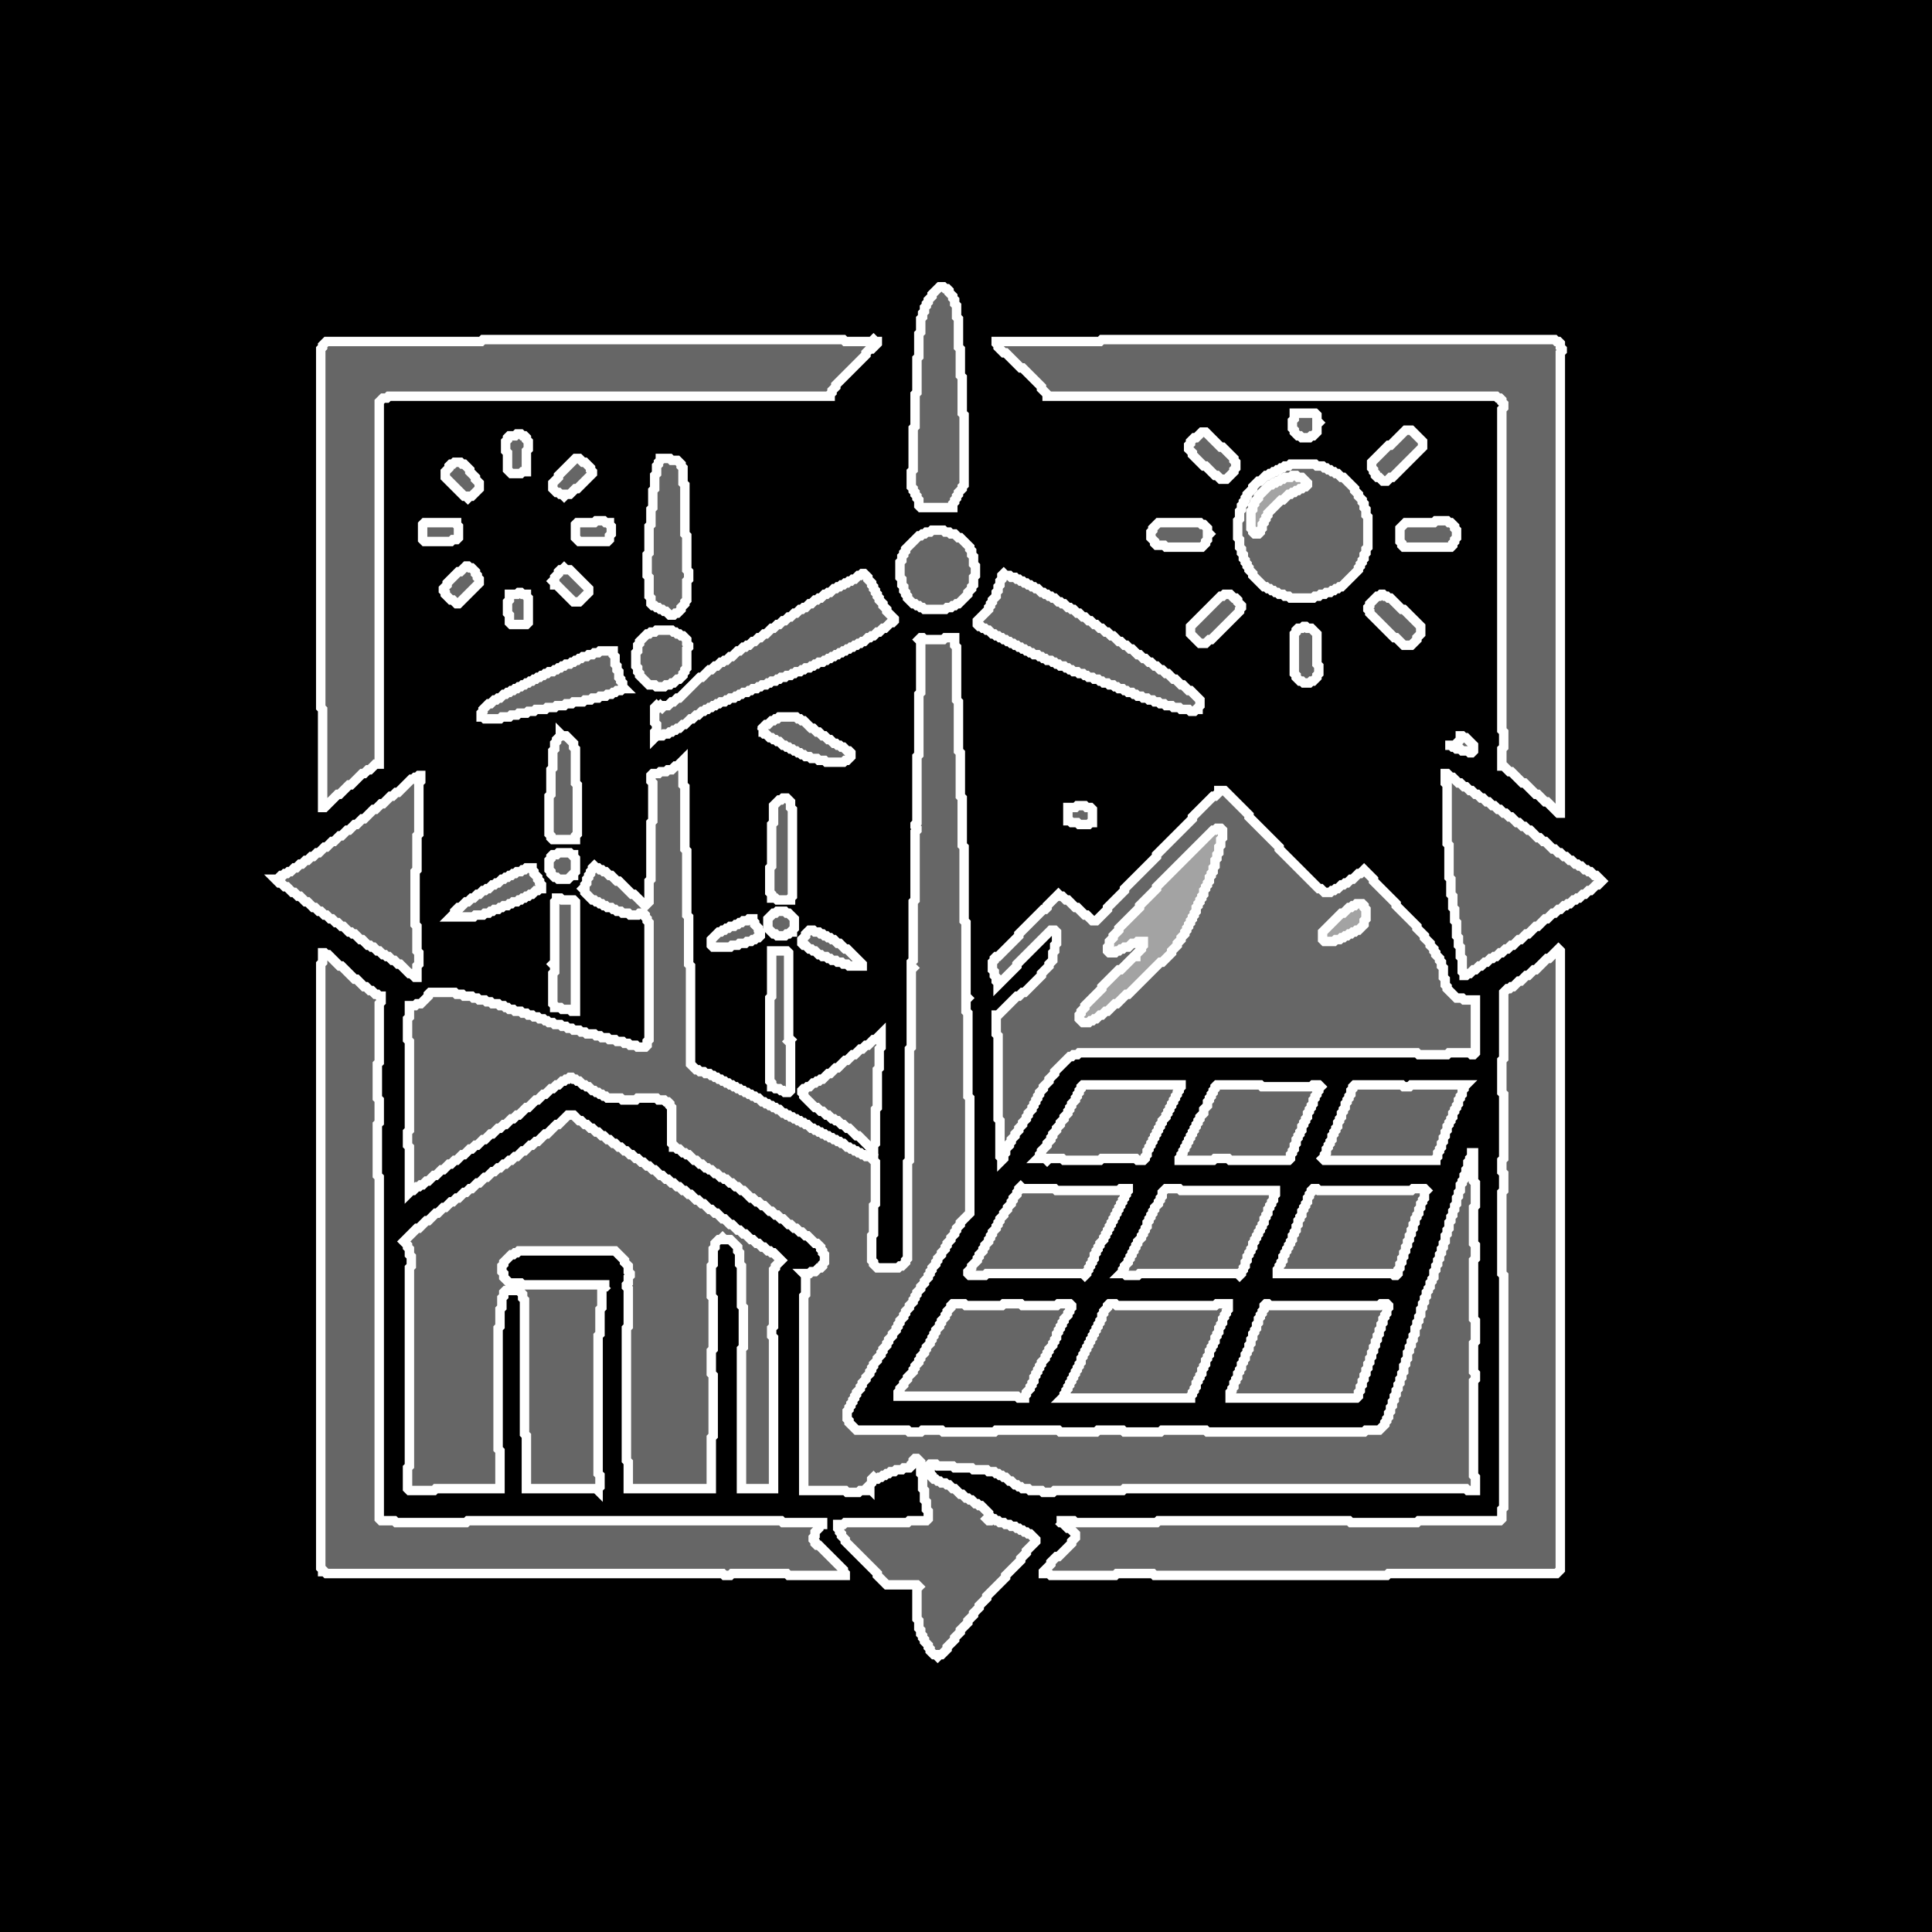 <?xml version="1.0" encoding="utf-8" ?>
<svg baseProfile="tiny" height="1024" version="1.2" width="1024" xmlns="http://www.w3.org/2000/svg" xmlns:ev="http://www.w3.org/2001/xml-events" xmlns:xlink="http://www.w3.org/1999/xlink"><defs /><rect fill="#000" height="1024" width="1024" x="0" y="0" /><polygon fill="#fff" fill-opacity="0.4" points="671,691 670,692 670,694 669,695 669,696 668,697 668,698 667,699 667,701 666,702 666,704 665,705 665,706 664,707 664,709 663,710 663,712 662,713 662,715 661,716 661,717 660,718 660,720 659,721 659,722 658,723 658,725 657,726 657,727 656,728 656,730 655,731 655,732 654,733 654,735 653,736 653,737 652,738 652,741 719,741 720,740 720,738 721,737 721,735 722,734 722,732 723,731 723,729 724,728 724,726 725,725 725,723 726,722 726,720 727,719 727,717 728,716 728,714 729,713 729,711 730,710 730,708 731,707 731,705 732,704 732,702 733,701 733,699 734,698 734,697 735,696 735,694 736,693 736,692 735,691 732,691 731,692 673,692 672,691" stroke="#fff" stroke-width="5" /><polygon fill="#fff" fill-opacity="0.4" points="588,691 587,692 587,693 585,695 585,696 584,697 584,699 583,700 583,701 582,702 582,703 581,704 581,705 580,706 580,707 579,708 579,709 578,710 578,711 577,712 577,713 576,714 576,715 575,716 575,717 574,718 574,719 573,720 573,722 572,723 572,724 571,725 571,726 570,727 570,728 569,729 569,730 568,731 568,732 567,733 567,734 566,735 566,736 565,737 565,738 564,739 564,740 563,741 631,741 631,740 632,739 632,738 633,737 633,736 634,735 634,733 635,732 635,731 636,730 636,729 637,728 637,726 638,725 638,724 639,723 639,721 640,720 640,719 641,718 641,716 642,715 642,714 643,713 643,712 644,711 644,709 645,708 645,707 646,706 646,704 647,703 647,702 648,701 648,699 649,698 649,697 650,696 650,695 651,694 651,691 645,691 644,692 592,692 591,691" stroke="#fff" stroke-width="5" /><polygon fill="#fff" fill-opacity="0.4" points="505,691 504,692 504,693 502,695 502,696 501,697 501,698 499,700 499,701 498,702 498,703 496,705 496,706 495,707 495,708 494,709 494,710 493,711 493,712 491,714 491,715 490,716 490,717 488,719 488,720 487,721 487,722 485,724 485,725 484,726 484,727 481,730 481,731 479,733 479,734 477,736 477,737 476,738 476,740 539,740 540,741 543,741 543,740 544,739 544,738 546,736 546,735 547,734 547,733 548,732 548,730 549,729 549,728 550,727 550,726 551,725 551,724 552,723 552,722 554,720 554,719 555,718 555,717 556,716 556,715 558,713 558,712 559,711 559,710 560,709 560,707 561,706 561,705 562,704 562,703 563,702 563,701 564,700 564,699 566,697 566,696 567,695 567,694 568,693 568,692 567,691 561,691 560,692 542,692 541,691 532,691 531,692 512,692 511,691" stroke="#fff" stroke-width="5" /><polygon fill="#fff" fill-opacity="0.4" points="696,630 695,631 695,632 694,633 694,634 693,635 693,637 692,638 692,639 691,640 691,641 690,642 690,644 689,645 689,646 688,647 688,649 687,650 687,652 686,653 686,654 685,655 685,657 684,658 684,659 683,660 683,661 682,662 682,663 681,664 681,665 680,666 680,668 679,669 679,670 678,671 678,672 677,673 677,675 738,675 739,676 740,676 741,675 741,673 742,672 742,670 743,669 743,667 744,666 744,664 745,663 745,661 746,660 746,658 747,657 747,655 748,654 748,652 749,651 749,649 750,648 750,646 751,645 751,644 752,643 752,641 753,640 753,638 754,637 754,636 755,635 755,632 756,631 755,630 749,630 748,631 699,631 698,630" stroke="#fff" stroke-width="5" /><polygon fill="#fff" fill-opacity="0.4" points="618,630 616,632 616,634 615,635 615,636 614,637 614,638 612,640 612,641 611,642 611,643 610,644 610,645 609,646 609,647 608,648 608,650 607,651 607,652 606,653 606,654 605,655 605,656 603,658 603,659 602,660 602,661 601,662 601,663 600,664 600,665 599,666 599,667 598,668 598,669 596,671 596,672 595,673 595,674 594,675 596,675 597,676 603,676 604,675 656,675 657,676 658,675 658,674 659,673 659,672 660,671 660,669 661,668 661,666 662,665 662,664 663,663 663,662 664,661 664,659 665,658 665,657 666,656 666,655 667,654 667,653 668,652 668,651 669,650 669,649 670,648 670,646 671,645 671,644 672,643 672,641 673,640 673,639 674,638 674,637 675,636 675,634 676,633 676,631 626,631 625,630" stroke="#fff" stroke-width="5" /><polygon fill="#fff" fill-opacity="0.4" points="541,629 540,630 540,631 539,632 539,633 537,635 537,636 536,637 536,638 534,640 534,641 532,643 532,644 530,646 530,647 529,648 529,649 528,650 528,651 526,653 526,654 525,655 525,656 524,657 524,658 522,660 522,661 521,662 521,663 519,665 519,666 518,667 518,668 515,671 515,672 513,674 513,675 514,676 522,676 523,675 574,675 575,676 576,675 576,674 577,673 577,672 578,671 578,670 579,669 579,668 580,667 580,665 581,664 581,663 582,662 582,661 583,660 583,659 585,657 585,656 586,655 586,654 587,653 587,652 588,651 588,650 589,649 589,648 590,647 590,646 591,645 591,644 592,643 592,642 593,641 593,640 594,639 594,638 595,637 595,636 596,635 596,634 597,633 597,632 598,631 598,630 594,630 593,631 560,631 559,630 542,630" stroke="#fff" stroke-width="5" /><polygon fill="#fff" fill-opacity="0.4" points="301,591 296,596 295,596 290,601 289,601 285,605 284,605 282,607 281,607 278,610 277,610 274,613 273,613 271,615 270,615 268,617 267,617 265,619 264,619 262,621 261,621 258,624 257,624 254,627 253,627 250,630 249,630 247,632 246,632 243,635 242,635 240,637 239,637 236,640 235,640 232,643 231,643 227,647 226,647 222,651 221,651 214,658 216,660 216,661 217,662 217,665 218,666 218,671 217,672 217,777 216,778 216,789 217,790 230,790 231,789 265,789 265,769 264,768 264,704 265,703 265,694 266,693 266,688 267,687 267,685 268,684 275,684 277,686 277,688 278,689 278,760 279,761 279,789 316,789 317,790 317,789 318,788 318,782 317,781 317,708 318,707 318,694 319,693 319,683 320,682 321,682 322,681 323,681 277,681 276,680 270,680 267,677 267,675 266,674 266,671 267,670 267,669 271,665 272,665 273,664 274,664 275,663 326,663 331,668 331,669 333,671 333,674 334,675 334,676 333,677 333,680 332,681 332,682 333,683 333,703 332,704 332,774 333,775 333,789 377,789 377,762 378,761 378,729 377,728 377,716 378,715 378,688 377,687 377,671 378,670 378,662 379,661 379,659 381,657 382,657 383,656 384,657 387,657 391,661 391,663 392,664 392,670 393,671 393,692 394,693 394,714 393,715 393,789 410,789 410,709 409,708 409,704 410,703 410,673 411,672 411,671 414,668 410,664 409,664 408,663 407,663 405,661 404,661 402,659 401,659 399,657 398,657 395,654 394,654 392,652 391,652 388,649 387,649 384,646 383,646 380,643 379,643 377,641 376,641 373,638 372,638 370,636 369,636 366,633 365,633 363,631 362,631 360,629 359,629 357,627 356,627 354,625 353,625 351,623 350,623 347,620 346,620 344,618 343,618 341,616 340,616 338,614 337,614 335,612 334,612 332,610 331,610 329,608 328,608 326,606 325,606 323,604 322,604 320,602 319,602 317,600 316,600 314,598 313,598 311,596 310,596 308,594 307,594 304,591" stroke="#fff" stroke-width="5" /><polygon fill="#fff" fill-opacity="0.4" points="718,575 717,576 717,577 716,578 716,580 715,581 715,582 714,583 714,584 713,585 713,587 712,588 712,589 711,590 711,592 710,593 710,594 709,595 709,597 708,598 708,599 707,600 707,601 706,602 706,604 705,605 705,606 704,607 704,608 703,609 703,611 702,612 702,613 701,614 702,615 761,615 761,614 762,613 762,611 763,610 763,609 764,608 764,606 765,605 765,603 766,602 766,600 767,599 767,597 768,596 768,595 769,594 769,593 770,592 770,590 771,589 771,588 772,587 772,586 773,585 773,583 774,582 774,581 775,580 775,578 776,577 776,576 777,575 748,575 747,576 744,576 743,575" stroke="#fff" stroke-width="5" /><polygon fill="#fff" fill-opacity="0.4" points="645,575 644,576 644,577 643,578 643,579 642,580 642,581 641,582 641,583 640,584 640,586 638,588 638,590 636,592 636,593 635,594 635,595 634,596 634,597 633,598 633,599 632,600 632,601 631,602 631,603 630,604 630,605 629,606 629,607 628,608 628,609 627,610 627,611 626,612 626,613 625,614 625,615 643,615 644,614 651,614 652,615 683,615 684,614 684,612 685,611 685,610 686,609 686,607 687,606 687,604 688,603 688,602 689,601 689,600 690,599 690,597 691,596 691,595 692,594 692,593 693,592 693,590 694,589 694,588 695,587 695,586 696,585 696,583 697,582 697,581 698,580 698,579 699,578 699,577 700,576 699,575 696,575 695,576 669,576 668,575" stroke="#fff" stroke-width="5" /><polygon fill="#fff" fill-opacity="0.4" points="574,575 573,576 573,577 572,578 572,579 571,580 571,581 570,582 570,583 568,585 568,586 567,587 567,588 566,589 566,590 564,592 564,593 562,595 562,596 560,598 560,599 558,601 558,602 557,603 557,604 555,606 555,607 552,610 552,611 551,612 551,613 550,614 554,614 555,615 556,614 563,614 564,615 583,615 584,614 602,614 603,615 606,615 607,614 607,613 608,612 608,610 609,609 609,608 610,607 610,606 611,605 611,604 612,603 612,602 613,601 613,600 614,599 614,598 615,597 615,596 616,595 616,594 618,592 618,591 619,590 619,589 620,588 620,587 621,586 621,585 622,584 622,583 623,582 623,581 624,580 624,579 625,578 625,577 626,576 626,575" stroke="#fff" stroke-width="5" /><polygon fill="#fff" fill-opacity="0.4" points="467,548 464,551 463,551 460,554 459,554 457,556 456,556 453,559 452,559 449,562 448,562 444,566 443,566 440,569 439,569 436,572 435,572 434,573 433,573 432,574 431,574 429,576 428,576 427,577 426,577 425,578 425,579 426,580 426,581 432,587 433,587 435,589 436,589 438,591 439,591 441,593 442,593 443,594 444,594 446,596 447,596 449,598 450,598 454,602 455,602 462,609 462,610 463,610 463,607 464,606 464,588 465,587 465,567 466,566 466,556 467,555" stroke="#fff" stroke-width="5" /><polygon fill="#fff" fill-opacity="0.4" points="171,505 171,510 170,511 170,831 171,832 171,833 172,833 173,834 383,834 384,835 387,835 388,834 417,834 418,835 448,835 448,834 447,833 447,832 434,819 433,819 432,818 432,817 431,816 431,815 432,814 432,812 434,810 434,809 435,808 436,808 436,807 415,807 414,806 248,806 247,807 210,807 209,806 202,806 201,805 201,624 200,623 200,596 201,595 201,583 200,582 200,564 201,563 201,532 202,531 202,528 201,528 200,527 199,527 197,525 196,525 194,523 193,523 189,519 188,519 181,512 180,512 174,506 173,506 172,505" stroke="#fff" stroke-width="5" /><polygon fill="#fff" fill-opacity="0.4" points="409,504 409,528 408,529 408,573 409,574 409,576 410,576 411,577 413,577 414,578 415,578 416,579 418,579 419,578 419,553 418,552 419,551 418,550 418,505 417,504" stroke="#fff" stroke-width="5" /><polygon fill="#fff" fill-opacity="0.4" points="826,503 821,508 820,508 814,514 813,514 810,517 809,517 806,520 805,520 802,523 801,523 800,524 799,524 797,526 797,561 796,562 796,579 797,580 797,614 796,615 796,621 797,622 797,631 796,632 796,675 797,676 797,799 796,800 796,805 795,806 752,806 751,807 716,807 715,806 614,806 613,807 570,807 569,806 560,806 561,806 562,807 563,807 566,810 567,810 570,813 570,815 568,817 568,818 561,825 560,825 557,828 557,829 553,833 553,834 556,834 557,835 591,835 592,834 611,834 612,835 735,835 736,834 825,834 827,832 827,504" stroke="#fff" stroke-width="5" /><polygon fill="#fff" fill-opacity="0.4" points="429,493 427,495 427,496 425,498 425,500 426,501 427,501 429,503 430,503 431,504 432,504 434,506 435,506 436,507 438,507 439,508 440,508 441,509 443,509 444,510 446,510 447,511 449,511 450,512 457,512 457,511 449,503 448,503 445,500 444,500 442,498 441,498 440,497 439,497 438,496 437,496 436,495 435,495 434,494 432,494 431,493" stroke="#fff" stroke-width="5" /><polygon fill="#fff" fill-opacity="0.4" points="397,487 396,488 394,488 393,489 392,489 391,490 390,490 389,491 387,491 386,492 385,492 384,493 383,493 382,494 381,494 377,498 377,501 378,502 387,502 388,501 391,501 392,500 395,500 396,499 398,499 399,498 400,498 401,497 402,497 403,496 403,494 402,493 402,492 400,490 400,489 399,488 399,487" stroke="#fff" stroke-width="5" /><polygon fill="#fff" fill-opacity="0.4" points="412,483 411,484 410,484 407,487 407,492 410,495 411,495 412,496 416,496 417,495 418,495 419,494 420,494 420,493 421,492 421,487 418,484 417,484 416,483" stroke="#fff" stroke-width="5" /><polygon fill="#fff" fill-opacity="0.4" points="295,476 295,477 294,478 294,510 293,511 294,512 294,515 293,516 293,532 294,533 294,534 297,534 298,535 302,535 303,536 305,536 305,478 304,477 298,477 297,476" stroke="#fff" stroke-width="5" /><polygon fill="#fff" fill-opacity="0.4" points="279,460 278,461 277,461 276,462 274,462 273,463 272,463 271,464 270,464 269,465 268,465 267,466 266,466 264,468 263,468 262,469 261,469 259,471 258,471 257,472 256,472 254,474 253,474 251,476 250,476 248,478 247,478 244,481 243,481 241,483 241,484 239,486 251,486 252,485 256,485 257,484 259,484 260,483 261,483 262,482 264,482 265,481 266,481 267,480 269,480 270,479 271,479 272,478 274,478 275,477 276,477 277,476 278,476 279,475 280,475 281,474 282,474 284,472 285,472 286,471 287,471 287,469 286,468 286,467 285,466 285,465 283,463 283,462 282,461 282,460" stroke="#fff" stroke-width="5" /><polygon fill="#fff" fill-opacity="0.4" points="296,452 295,453 293,453 292,454 292,455 291,456 291,461 292,462 292,463 294,465 295,465 296,466 301,466 303,464 304,464 304,463 305,462 305,455 304,454 304,453 303,453 302,452" stroke="#fff" stroke-width="5" /><polygon fill="#fff" fill-opacity="0.4" points="571,427 570,428 566,428 566,435 567,435 568,436 571,436 572,437 577,437 578,436 579,436 579,429 578,428 576,428 575,427" stroke="#fff" stroke-width="5" /><polygon fill="#fff" fill-opacity="0.4" points="415,423 414,424 413,424 410,427 410,436 409,437 409,459 408,460 408,473 409,474 409,476 411,476 412,477 419,477 419,476 420,475 420,429 419,428 419,425 417,423" stroke="#fff" stroke-width="5" /><polygon fill="#fff" fill-opacity="0.4" points="646,419 646,420 644,422 643,422 632,433 632,434 613,453 613,454 596,471 596,472 587,481 587,482 581,488 579,488 576,485 575,485 571,481 570,481 566,477 565,477 563,475 562,475 561,474 555,480 555,481 554,482 553,482 540,495 540,496 529,507 528,507 527,508 527,509 526,510 526,514 527,515 527,517 528,518 528,520 529,521 529,522 539,512 539,511 557,493 559,493 560,494 560,500 559,501 559,504 558,505 558,509 556,511 556,512 552,516 552,517 543,526 542,526 540,528 539,528 529,538 528,538 528,548 529,549 529,593 530,594 530,613 531,614 531,615 532,614 532,612 533,611 533,609 535,607 535,606 536,605 536,604 538,602 538,601 540,599 540,598 542,596 542,595 544,593 544,592 545,591 545,590 547,588 547,587 548,586 548,585 549,584 549,583 550,582 550,581 551,580 551,579 553,577 553,576 556,573 556,572 559,569 559,568 567,560 568,560 569,559 571,559 572,558 751,558 752,559 767,559 768,558 779,558 780,559 781,559 782,558 782,530 776,530 775,529 772,529 767,524 767,523 766,522 766,519 765,518 765,513 764,512 764,510 763,509 763,508 761,506 761,505 760,504 760,503 758,501 758,500 755,497 755,496 751,492 751,491 740,480 740,479 728,467 728,466 723,461 721,463 720,463 717,466 716,466 714,468 713,468 712,469 711,469 709,471 708,471 707,472 706,472 705,473 702,473 700,471 699,471 678,450 678,449 662,433 662,432 649,419" stroke="#fff" stroke-width="5" /><polygon fill="#fff" fill-opacity="0.4" points="718,480 719,479 722,479 723,480 723,481 724,482 724,487 723,488 723,490 720,493 719,493 718,494 717,494 716,495 715,495 714,496 713,496 712,497 711,497 710,498 708,498 707,499 702,499 701,498 701,494 711,484 712,484 715,481 716,481 717,480" stroke="#fff" stroke-width="5" /><polygon fill="#fff" fill-opacity="0.4" points="644,440 645,439 647,439 648,440 648,444 647,445 647,448 646,449 646,452 645,453 645,455 644,456 644,459 643,460 643,462 642,463 642,464 641,465 641,467 640,468 640,469 639,470 639,471 638,472 638,474 637,475 637,476 636,477 636,478 635,479 635,480 634,481 634,483 633,484 633,485 632,486 632,487 631,488 631,489 630,490 630,491 629,492 629,493 628,494 628,495 626,497 626,498 624,500 624,501 621,504 621,505 616,510 615,510 598,527 597,527 592,532 591,532 587,536 586,536 584,538 583,538 581,540 580,540 579,541 578,541 577,542 574,542 572,540 572,538 573,537 573,536 575,534 575,533 584,524 584,523 593,514 594,514 601,507 602,507 602,506 605,503 605,502 606,501 606,499 603,499 602,500 600,500 598,502 596,502 595,503 594,503 593,504 592,504 591,505 588,505 587,504 587,502 588,501 588,499 590,497 590,496 593,493 593,492 604,481 604,480 613,471 613,470 643,440" stroke="#fff" stroke-width="5" /><polygon fill="#fff" fill-opacity="0.4" points="222,411 221,412 220,412 219,413 218,413 211,420 210,420 208,422 207,422 203,426 202,426 199,429 198,429 193,434 192,434 189,437 188,437 185,440 184,440 181,443 180,443 177,446 176,446 173,449 172,449 169,452 168,452 166,454 165,454 163,456 162,456 160,458 159,458 157,460 156,460 154,462 153,462 152,463 151,463 150,464 149,464 147,466 146,466 148,468 149,468 151,470 152,470 155,473 156,473 158,475 159,475 162,478 163,478 166,481 167,481 169,483 170,483 172,485 173,485 175,487 176,487 178,489 179,489 181,491 182,491 185,494 186,494 187,495 188,495 191,498 192,498 195,501 196,501 197,502 198,502 200,504 201,504 203,506 204,506 205,507 206,507 208,509 209,509 211,511 212,511 217,516 218,516 220,518 221,518 221,512 222,511 222,505 221,504 221,491 220,490 220,462 221,461 221,443 222,442 222,415 223,414 223,411" stroke="#fff" stroke-width="5" /><polygon fill="#fff" fill-opacity="0.4" points="766,410 766,415 767,416 767,447 768,448 768,465 769,466 769,474 770,475 770,481 771,482 771,488 772,489 772,496 773,497 773,501 774,502 774,507 775,508 775,515 776,516 776,517 777,517 778,516 779,516 781,514 782,514 784,512 785,512 787,510 788,510 790,508 791,508 792,507 793,507 795,505 796,505 798,503 799,503 801,501 802,501 805,498 806,498 809,495 810,495 814,491 815,491 819,487 820,487 823,484 824,484 826,482 827,482 829,480 830,480 831,479 832,479 834,477 835,477 836,476 837,476 839,474 840,474 842,472 843,472 846,469 847,469 849,467 846,464 845,464 843,462 842,462 841,461 840,461 838,459 837,459 836,458 835,458 833,456 832,456 830,454 829,454 827,452 826,452 824,450 823,450 819,446 818,446 816,444 815,444 811,440 810,440 808,438 807,438 805,436 804,436 801,433 800,433 798,431 797,431 795,429 794,429 792,427 791,427 789,425 788,425 786,423 785,423 783,421 782,421 780,419 779,419 777,417 776,417 774,415 773,415 770,412 769,412 767,410" stroke="#fff" stroke-width="5" /><polygon fill="#fff" fill-opacity="0.4" points="774,390 774,392 771,395 766,395 769,395 770,396 771,396 772,397 774,397 775,398 778,398 779,399 780,399 781,398 781,395 777,391 776,391 775,390" stroke="#fff" stroke-width="5" /><polygon fill="#fff" fill-opacity="0.4" points="297,389 297,390 295,392 295,393 294,394 294,397 293,398 293,407 292,408 292,421 291,422 291,442 292,443 292,444 293,445 305,445 305,443 306,442 306,416 305,415 305,397 304,396 304,394 300,390 298,390" stroke="#fff" stroke-width="5" /><polygon fill="#fff" fill-opacity="0.4" points="413,380 412,381 411,381 410,382 409,382 407,384 406,384 404,386 404,387 403,388 402,388 404,388 405,389 406,389 408,391 409,391 410,392 411,392 412,393 413,393 415,395 416,395 417,396 418,396 419,397 420,397 421,398 422,398 423,399 424,399 425,400 426,400 427,401 429,401 430,402 433,402 434,403 437,403 438,404 447,404 448,403 449,403 451,401 451,399 450,398 449,398 447,396 446,396 445,395 444,395 443,394 442,394 440,392 439,392 437,390 436,390 434,388 433,388 431,386 430,386 426,382 425,382 424,381 423,381 422,380" stroke="#fff" stroke-width="5" /><polygon fill="#fff" fill-opacity="0.4" points="318,345 317,346 315,346 314,347 312,347 311,348 309,348 308,349 307,349 306,350 305,350 304,351 303,351 302,352 300,352 299,353 298,353 297,354 296,354 295,355 294,355 293,356 291,356 290,357 289,357 288,358 287,358 286,359 285,359 284,360 283,360 282,361 281,361 280,362 279,362 278,363 277,363 276,364 275,364 274,365 273,365 272,366 271,366 270,367 269,367 268,368 267,368 265,370 264,370 263,371 262,371 260,373 259,373 256,376 256,377 255,378 255,380 256,380 257,381 265,381 266,380 270,380 271,379 274,379 275,378 279,378 280,377 283,377 284,376 289,376 290,375 294,375 295,374 299,374 300,373 303,373 304,372 309,372 310,371 313,371 314,370 317,370 318,369 321,369 322,368 324,368 325,367 326,367 327,366 329,366 330,365 331,365 330,364 330,362 329,361 329,360 328,359 328,356 327,355 327,353 326,352 326,348 325,347 325,345" stroke="#fff" stroke-width="5" /><polygon fill="#fff" fill-opacity="0.4" points="488,338 487,339 488,340 488,367 487,368 487,400 486,401 486,436 485,437 485,438 486,439 486,440 485,441 485,477 484,478 484,509 483,510 483,512 484,513 483,514 483,555 482,556 482,615 481,616 481,667 480,668 480,669 478,671 477,671 476,672 465,672 463,670 463,669 462,668 462,655 463,654 463,639 464,638 464,616 463,615 463,614 462,614 461,613 459,613 458,612 457,612 456,611 455,611 454,610 453,610 452,609 451,609 450,608 449,608 447,606 446,606 445,605 444,605 443,604 442,604 441,603 440,603 439,602 438,602 437,601 436,601 435,600 434,600 433,599 432,599 431,598 430,598 428,596 427,596 426,595 425,595 424,594 423,594 422,593 421,593 420,592 419,592 418,591 417,591 416,590 415,590 413,588 412,588 411,587 410,587 409,586 408,586 407,585 406,585 405,584 404,584 402,582 401,582 400,581 399,581 398,580 397,580 396,579 395,579 394,578 393,578 392,577 391,577 390,576 389,576 388,575 387,575 386,574 385,574 384,573 383,573 382,572 381,572 380,571 379,571 378,570 377,570 376,569 374,569 373,568 371,568 370,567 369,567 366,564 366,512 365,511 365,486 364,485 364,451 363,450 363,417 362,416 362,403 359,406 358,406 356,408 354,408 353,409 350,409 349,410 346,410 345,411 345,414 346,415 346,435 345,436 345,466 344,467 344,478 342,480 336,474 335,474 328,467 327,467 324,464 323,464 321,462 320,462 319,461 318,461 317,460 316,460 315,459 314,460 314,461 313,462 313,463 312,464 312,465 311,466 311,468 310,469 310,470 309,471 310,472 310,473 314,477 315,477 316,478 317,478 318,479 319,479 320,480 321,480 322,481 324,481 325,482 326,482 327,483 329,483 330,484 333,484 334,485 338,485 339,484 341,484 342,485 342,486 343,487 343,488 344,489 344,551 343,552 343,554 342,555 338,555 337,554 334,554 333,553 331,553 330,552 327,552 326,551 323,551 322,550 319,550 318,549 316,549 315,548 311,548 310,547 308,547 307,546 304,546 303,545 301,545 300,544 298,544 297,543 294,543 293,542 291,542 290,541 289,541 288,540 286,540 285,539 283,539 282,538 280,538 279,537 277,537 276,536 273,536 272,535 270,535 269,534 268,534 267,533 265,533 264,532 261,532 260,531 258,531 257,530 254,530 253,529 251,529 250,528 246,528 245,527 242,527 241,526 228,526 227,527 227,528 223,532 221,532 220,533 217,533 217,539 216,540 216,551 217,552 217,599 216,600 216,607 217,608 217,632 218,631 219,631 221,629 222,629 223,628 224,628 226,626 227,626 230,623 231,623 234,620 235,620 238,617 239,617 241,615 242,615 245,612 246,612 249,609 250,609 252,607 253,607 256,604 257,604 260,601 261,601 264,598 265,598 267,596 268,596 271,593 272,593 274,591 275,591 279,587 280,587 284,583 285,583 288,580 289,580 292,577 293,577 295,575 296,575 298,573 299,573 300,572 301,572 302,571 303,571 304,572 305,572 306,573 307,573 309,575 310,575 311,576 312,576 314,578 315,578 316,579 317,579 318,580 319,580 320,581 321,581 322,582 329,582 330,583 337,583 338,582 348,582 349,583 352,583 353,584 354,584 355,585 355,586 356,587 356,606 357,607 357,608 358,608 359,609 360,609 362,611 363,611 364,612 365,612 368,615 369,615 371,617 372,617 374,619 375,619 376,620 377,620 379,622 380,622 382,624 383,624 384,625 385,625 387,627 388,627 390,629 391,629 393,631 394,631 398,635 399,635 401,637 402,637 404,639 405,639 408,642 409,642 411,644 412,644 414,646 415,646 418,649 419,649 421,651 422,651 424,653 425,653 427,655 428,655 432,659 433,659 435,661 435,662 436,663 436,664 437,665 437,669 436,670 436,671 435,672 434,672 432,674 430,674 429,675 426,675 427,676 427,686 426,687 426,790 448,790 449,791 455,791 456,790 459,790 459,789 460,788 461,789 461,787 462,786 462,784 463,783 464,784 465,784 466,783 467,783 468,782 469,782 470,781 471,781 472,780 474,780 475,779 478,779 479,778 482,778 483,777 483,776 484,775 484,774 485,773 486,773 488,775 488,781 489,782 489,789 490,790 490,795 491,796 491,800 492,801 492,805 491,806 482,806 481,807 448,807 447,808 444,808 444,810 445,811 445,812 446,813 446,814 448,816 448,817 465,834 465,835 470,840 486,840 487,841 486,842 486,858 487,859 487,863 488,864 488,866 489,867 489,868 490,869 490,870 492,872 492,873 493,874 493,875 495,877 496,877 497,878 498,877 499,877 502,874 502,873 506,869 506,868 509,865 509,864 513,860 513,859 516,856 516,855 519,852 519,851 523,847 523,846 533,836 533,835 541,827 541,826 544,823 544,822 549,817 549,816 546,813 545,813 544,812 543,812 542,811 541,811 540,810 539,810 538,809 536,809 535,808 533,808 532,807 530,807 529,806 528,806 527,805 526,805 524,803 524,802 520,798 519,798 518,797 517,797 515,795 514,795 513,794 512,794 510,792 509,792 506,789 505,789 503,787 502,787 501,786 499,786 498,785 497,785 496,784 495,784 494,783 494,782 493,781 493,778 492,777 493,776 496,776 497,777 505,777 506,778 515,778 516,779 523,779 524,780 527,780 528,781 529,781 530,782 531,782 532,783 533,783 535,785 536,785 538,787 539,787 540,788 541,788 542,789 545,789 546,790 552,790 553,791 558,791 559,790 595,790 596,789 777,789 778,790 782,790 782,783 781,782 781,732 782,731 782,728 781,727 781,712 782,711 782,700 781,699 781,668 782,667 782,660 781,659 781,640 782,639 782,627 781,626 781,611 780,611 780,613 779,614 779,615 778,616 778,619 777,620 777,622 776,623 776,625 775,626 775,627 774,628 774,631 773,632 773,634 772,635 772,638 771,639 771,641 770,642 770,644 769,645 769,647 768,648 768,651 767,652 767,654 766,655 766,658 765,659 765,661 764,662 764,664 763,665 763,667 762,668 762,670 761,671 761,673 760,674 760,677 759,678 759,679 758,680 758,682 757,683 757,684 756,685 756,687 755,688 755,690 754,691 754,693 753,694 753,697 752,698 752,700 751,701 751,703 750,704 750,707 749,708 749,710 748,711 748,713 747,714 747,716 746,717 746,720 745,721 745,723 744,724 744,727 743,728 743,730 742,731 742,733 741,734 741,736 740,737 740,739 739,740 739,742 738,743 738,745 737,746 737,748 736,749 736,751 735,752 735,753 734,754 734,755 731,758 724,758 723,759 640,759 639,758 616,758 615,759 596,759 595,758 582,758 581,759 562,759 561,758 528,758 527,759 500,759 499,758 489,758 488,759 482,759 481,758 454,758 450,754 450,753 449,752 449,748 450,747 450,746 451,745 451,744 452,743 452,742 453,741 453,740 454,739 454,738 456,736 456,735 457,734 457,733 459,731 459,730 461,728 461,727 462,726 462,725 463,724 463,723 465,721 465,720 467,718 467,717 468,716 468,715 470,713 470,712 471,711 471,710 473,708 473,707 475,705 475,704 476,703 476,702 477,701 477,700 479,698 479,697 480,696 480,695 482,693 482,692 484,690 484,689 485,688 485,687 486,686 486,685 488,683 488,682 490,680 490,679 492,677 492,676 493,675 493,674 494,673 494,672 496,670 496,669 497,668 497,667 499,665 499,664 501,662 501,661 502,660 502,659 504,657 504,656 506,654 506,653 507,652 507,651 509,649 509,648 514,643 514,582 513,581 513,537 512,536 512,530 513,529 512,528 512,489 511,488 511,449 510,448 510,423 509,422 509,399 508,398 508,372 507,371 507,343 506,342 506,338 501,338 500,339 490,339 489,338" stroke="#fff" stroke-width="5" /><polygon fill="#fff" fill-opacity="0.4" points="523,805 524,804 525,804 526,805 525,806 524,806" stroke="#fff" stroke-width="5" /><polygon fill="#fff" fill-opacity="0.4" points="348,334 347,335 345,335 344,336 343,336 339,340 339,341 338,342 338,345 337,346 337,353 338,354 338,356 339,357 339,358 344,363 347,363 348,364 352,364 353,363 355,363 356,362 357,362 359,360 360,360 362,358 362,357 363,356 363,355 364,354 364,344 365,343 365,342 364,341 364,339 362,337 361,337 360,336 359,336 358,335 357,335 356,334" stroke="#fff" stroke-width="5" /><polygon fill="#fff" fill-opacity="0.4" points="691,332 690,333 688,333 687,334 687,335 686,336 686,357 687,358 687,359 689,361 690,361 691,362 694,362 695,361 696,361 698,359 698,358 699,357 699,353 698,352 698,336 695,333 693,333 692,332" stroke="#fff" stroke-width="5" /><polygon fill="#fff" fill-opacity="0.4" points="732,315 731,316 730,316 726,320 726,321 725,322 725,323 726,324 726,325 739,338 740,338 744,342 748,342 751,339 751,338 753,336 753,332 744,323 743,323 737,317 736,317 735,316 734,316 733,315" stroke="#fff" stroke-width="5" /><polygon fill="#fff" fill-opacity="0.4" points="649,315 648,316 647,316 631,332 631,336 636,341 639,341 641,339 642,339 657,324 657,323 658,322 658,321 656,319 656,318 655,317 654,317 652,315" stroke="#fff" stroke-width="5" /><polygon fill="#fff" fill-opacity="0.4" points="275,314 274,315 270,315 270,318 269,319 269,325 270,326 270,330 271,331 279,331 280,330 280,317 279,316 279,315 277,315 276,314" stroke="#fff" stroke-width="5" /><polygon fill="#fff" fill-opacity="0.4" points="532,304 531,305 531,307 530,308 530,310 529,311 529,313 528,314 528,316 526,318 526,319 525,320 525,321 524,322 524,323 518,329 518,331 519,332 520,332 521,333 522,333 523,334 524,334 526,336 527,336 528,337 529,337 530,338 531,338 532,339 533,339 534,340 535,340 536,341 537,341 538,342 539,342 540,343 541,343 542,344 543,344 544,345 545,345 546,346 547,346 548,347 550,347 551,348 552,348 553,349 554,349 555,350 557,350 558,351 559,351 560,352 561,352 562,353 564,353 565,354 566,354 567,355 568,355 569,356 571,356 572,357 574,357 575,358 576,358 577,359 579,359 580,360 582,360 583,361 584,361 585,362 587,362 588,363 590,363 591,364 592,364 593,365 595,365 596,366 597,366 598,367 600,367 601,368 602,368 603,369 605,369 606,370 608,370 609,371 611,371 612,372 614,372 615,373 617,373 618,374 621,374 622,375 625,375 626,376 630,376 631,377 633,377 634,376 635,376 635,375 636,374 636,371 631,366 630,366 627,363 626,363 623,360 622,360 619,357 618,357 616,355 615,355 613,353 612,353 610,351 609,351 607,349 606,349 604,347 603,347 600,344 599,344 597,342 596,342 594,340 593,340 590,337 589,337 587,335 586,335 584,333 583,333 581,331 580,331 578,329 577,329 575,327 574,327 572,325 571,325 569,323 568,323 567,322 566,322 564,320 563,320 562,319 561,319 559,317 558,317 557,316 556,316 555,315 554,315 553,314 552,314 550,312 549,312 548,311 547,311 546,310 545,310 544,309 543,309 542,308 541,308 540,307 539,307 538,306 536,306 535,305 533,305" stroke="#fff" stroke-width="5" /><polygon fill="#fff" fill-opacity="0.4" points="457,304 456,305 455,305 453,307 452,307 451,308 450,308 449,309 448,309 447,310 446,310 445,311 444,311 443,312 442,312 440,314 439,314 438,315 437,315 435,317 434,317 433,318 432,318 430,320 429,320 427,322 426,322 425,323 424,323 422,325 421,325 419,327 418,327 416,329 415,329 413,331 412,331 410,333 409,333 406,336 405,336 403,338 402,338 400,340 399,340 397,342 396,342 395,343 394,343 392,345 391,345 388,348 387,348 385,350 384,350 383,351 382,351 380,353 379,353 377,355 376,355 372,359 371,359 360,370 359,370 357,372 356,372 354,374 352,374 351,375 350,374 349,375 348,374 347,375 347,383 348,384 348,387 347,388 347,391 348,390 351,390 352,389 354,389 355,388 356,388 357,387 358,387 359,386 360,386 362,384 363,384 366,381 367,381 369,379 370,379 372,377 373,377 374,376 375,376 376,375 377,375 378,374 379,374 380,373 381,373 382,372 384,372 385,371 386,371 387,370 389,370 390,369 391,369 392,368 393,368 394,367 396,367 397,366 398,366 399,365 401,365 402,364 403,364 404,363 406,363 407,362 408,362 409,361 411,361 412,360 413,360 414,359 416,359 417,358 419,358 420,357 421,357 422,356 424,356 425,355 426,355 427,354 429,354 430,353 431,353 432,352 433,352 434,351 436,351 437,350 438,350 439,349 440,349 441,348 442,348 443,347 444,347 445,346 446,346 447,345 448,345 449,344 450,344 451,343 452,343 453,342 454,342 455,341 456,341 457,340 458,340 460,338 461,338 462,337 463,337 465,335 466,335 468,333 469,333 472,330 473,330 474,329 474,328 470,324 470,323 468,321 468,320 466,318 466,317 465,316 465,315 464,314 464,313 463,312 463,311 462,310 462,309 460,307 460,306 458,304" stroke="#fff" stroke-width="5" /><polygon fill="#fff" fill-opacity="0.4" points="299,301 298,302 297,302 296,303 296,304 294,306 294,307 293,308 294,309 294,310 295,310 304,319 307,319 312,314 312,312 302,302 300,302" stroke="#fff" stroke-width="5" /><polygon fill="#fff" fill-opacity="0.4" points="247,300 244,303 243,303 237,309 237,310 235,312 235,313 236,314 236,315 239,318 240,318 242,320 243,320 254,309 254,307 253,306 253,305 252,304 252,303 250,301 249,301 248,300" stroke="#fff" stroke-width="5" /><polygon fill="#fff" fill-opacity="0.4" points="494,281 493,282 491,282 490,283 489,283 488,284 487,284 480,291 480,292 479,293 479,294 478,295 478,297 477,298 477,306 478,307 478,310 479,311 479,313 480,314 480,315 481,316 481,317 484,320 485,320 486,321 487,321 488,322 489,322 490,323 501,323 502,322 504,322 505,321 506,321 507,320 508,320 513,315 513,314 515,312 515,311 516,310 516,306 517,305 517,300 516,299 516,295 515,294 515,292 514,291 514,290 509,285 508,285 506,283 504,283 503,282 501,282 500,281" stroke="#fff" stroke-width="5" /><polygon fill="#fff" fill-opacity="0.4" points="614,277 611,280 611,281 610,282 610,285 612,287 612,288 613,289 617,289 618,290 637,290 639,288 639,287 640,286 640,284 641,283 640,282 640,280 638,278 637,278 636,277" stroke="#fff" stroke-width="5" /><polygon fill="#fff" fill-opacity="0.4" points="225,277 224,278 224,286 225,287 239,287 240,286 242,286 243,285 243,279 242,278 242,277" stroke="#fff" stroke-width="5" /><polygon fill="#fff" fill-opacity="0.4" points="761,276 760,277 745,277 742,280 742,287 743,288 743,289 744,290 769,290 770,289 770,288 771,287 771,286 772,285 772,281 771,280 771,279 769,277 768,277 767,276" stroke="#fff" stroke-width="5" /><polygon fill="#fff" fill-opacity="0.4" points="316,276 315,277 306,277 305,278 305,285 307,287 322,287 323,286 323,284 324,283 324,279 323,278 323,277 321,277 320,276" stroke="#fff" stroke-width="5" /><polygon fill="#fff" fill-opacity="0.4" points="684,246 683,247 681,247 680,248 679,248 678,249 677,249 676,250 675,250 674,251 673,251 672,252 671,252 668,255 667,255 664,258 664,259 661,262 661,263 660,264 660,265 659,266 659,267 658,268 658,270 657,271 657,275 656,276 656,285 657,286 657,290 658,291 658,293 659,294 659,296 660,297 660,298 661,299 661,300 662,301 662,302 664,304 664,305 670,311 671,311 672,312 673,312 674,313 675,313 676,314 677,314 678,315 680,315 681,316 683,316 684,317 696,317 697,316 699,316 700,315 702,315 703,314 705,314 706,313 707,313 708,312 709,312 710,311 711,311 720,302 720,301 721,300 721,299 722,298 722,297 723,296 723,294 724,293 724,291 725,290 725,274 724,273 724,270 723,269 723,267 722,266 722,265 720,263 720,262 718,260 718,259 712,253 711,253 709,251 708,251 707,250 706,250 705,249 704,249 703,248 702,248 701,247 698,247 697,246" stroke="#fff" stroke-width="5" /><polygon fill="#fff" fill-opacity="0.4" points="684,253 685,252 687,252 688,253 690,253 693,256 693,257 692,258 691,258 690,259 689,259 688,260 687,260 686,261 685,261 684,262 683,262 680,265 679,265 672,272 672,273 671,274 671,275 670,276 670,277 669,278 669,280 668,281 668,282 667,283 665,283 664,282 664,281 663,280 663,271 664,270 664,268 665,267 665,266 667,264 667,263 673,257 674,257 675,256 676,256 677,255 678,255 679,254 680,254 681,253" stroke="#fff" stroke-width="5" /><polygon fill="#fff" fill-opacity="0.4" points="241,245 240,246 239,246 238,247 238,248 236,250 236,253 246,263 247,263 248,264 249,263 250,263 254,259 254,256 252,254 252,253 249,250 249,249 246,246 245,246 244,245" stroke="#fff" stroke-width="5" /><polygon fill="#fff" fill-opacity="0.4" points="350,243 350,244 349,245 349,246 348,247 348,251 347,252 347,259 346,260 346,269 345,270 345,278 344,279 344,293 343,294 343,305 344,306 344,316 345,317 345,320 346,321 347,321 348,322 349,322 350,323 351,323 352,324 353,324 355,326 357,326 358,325 359,325 361,323 361,322 363,320 363,319 364,318 364,308 365,307 365,303 364,302 364,284 363,283 363,257 362,256 362,248 361,247 361,246 359,244 356,244 355,243" stroke="#fff" stroke-width="5" /><polygon fill="#fff" fill-opacity="0.4" points="305,243 296,252 296,253 293,256 293,259 295,261 296,261 297,262 298,262 299,263 300,262 302,262 305,259 306,259 314,251 314,250 313,249 313,248 310,245 309,245 307,243" stroke="#fff" stroke-width="5" /><polygon fill="#fff" fill-opacity="0.4" points="274,230 273,231 270,231 269,232 269,233 268,234 268,239 269,240 269,249 271,251 276,251 277,250 279,250 279,239 280,238 280,234 279,233 279,232 278,231 277,231 276,230" stroke="#fff" stroke-width="5" /><polygon fill="#fff" fill-opacity="0.4" points="637,229 634,232 633,232 631,234 631,235 630,236 630,238 632,240 632,241 638,247 639,247 644,252 645,252 647,254 650,254 654,250 654,249 655,248 655,245 654,244 654,243 648,237 647,237 639,229" stroke="#fff" stroke-width="5" /><polygon fill="#fff" fill-opacity="0.4" points="745,228 737,236 736,236 727,245 727,248 728,249 728,250 729,251 729,252 730,253 731,253 733,255 735,255 737,253 738,253 754,237 754,234 748,228" stroke="#fff" stroke-width="5" /><polygon fill="#fff" fill-opacity="0.4" points="686,219 686,222 685,223 685,227 686,228 686,229 688,231 689,231 690,232 694,232 695,231 696,231 698,229 698,225 699,224 698,223 698,220 697,219" stroke="#fff" stroke-width="5" /><polygon fill="#fff" fill-opacity="0.4" points="584,180 583,181 528,181 528,182 529,183 529,184 532,187 533,187 541,195 542,195 552,205 552,206 555,209 555,210 793,210 794,211 795,211 796,212 796,213 797,214 797,216 796,217 796,387 797,388 797,396 796,397 796,406 797,406 800,409 801,409 807,415 808,415 814,421 815,421 819,425 820,425 826,431 827,431 827,187 828,186 828,185 827,184 827,182 826,181 825,181 824,180" stroke="#fff" stroke-width="5" /><polygon fill="#fff" fill-opacity="0.4" points="256,180 255,181 173,181 171,183 171,184 170,185 170,375 171,376 171,428 172,428 179,421 180,421 185,416 186,416 192,410 193,410 195,408 196,408 199,405 201,405 201,213 203,211 205,211 206,210 440,210 440,209 441,208 441,207 443,205 443,204 459,188 459,187 461,185 462,185 465,182 465,181 464,181 463,180 462,181 448,181 447,180" stroke="#fff" stroke-width="5" /><polygon fill="#fff" fill-opacity="0.4" points="498,152 494,156 494,157 492,159 492,160 491,161 491,162 490,163 490,165 489,166 489,168 488,169 488,176 487,177 487,189 486,190 486,208 485,209 485,226 484,227 484,249 483,250 483,258 484,259 484,260 485,261 485,262 486,263 486,264 487,265 487,268 488,269 505,269 505,267 506,266 506,265 507,264 507,263 508,262 508,261 510,259 510,258 511,257 511,220 510,219 510,200 509,199 509,185 508,184 508,169 507,168 507,162 506,161 506,159 505,158 505,157 503,155 503,154 502,153 501,153 500,152" stroke="#fff" stroke-width="5" /></svg>